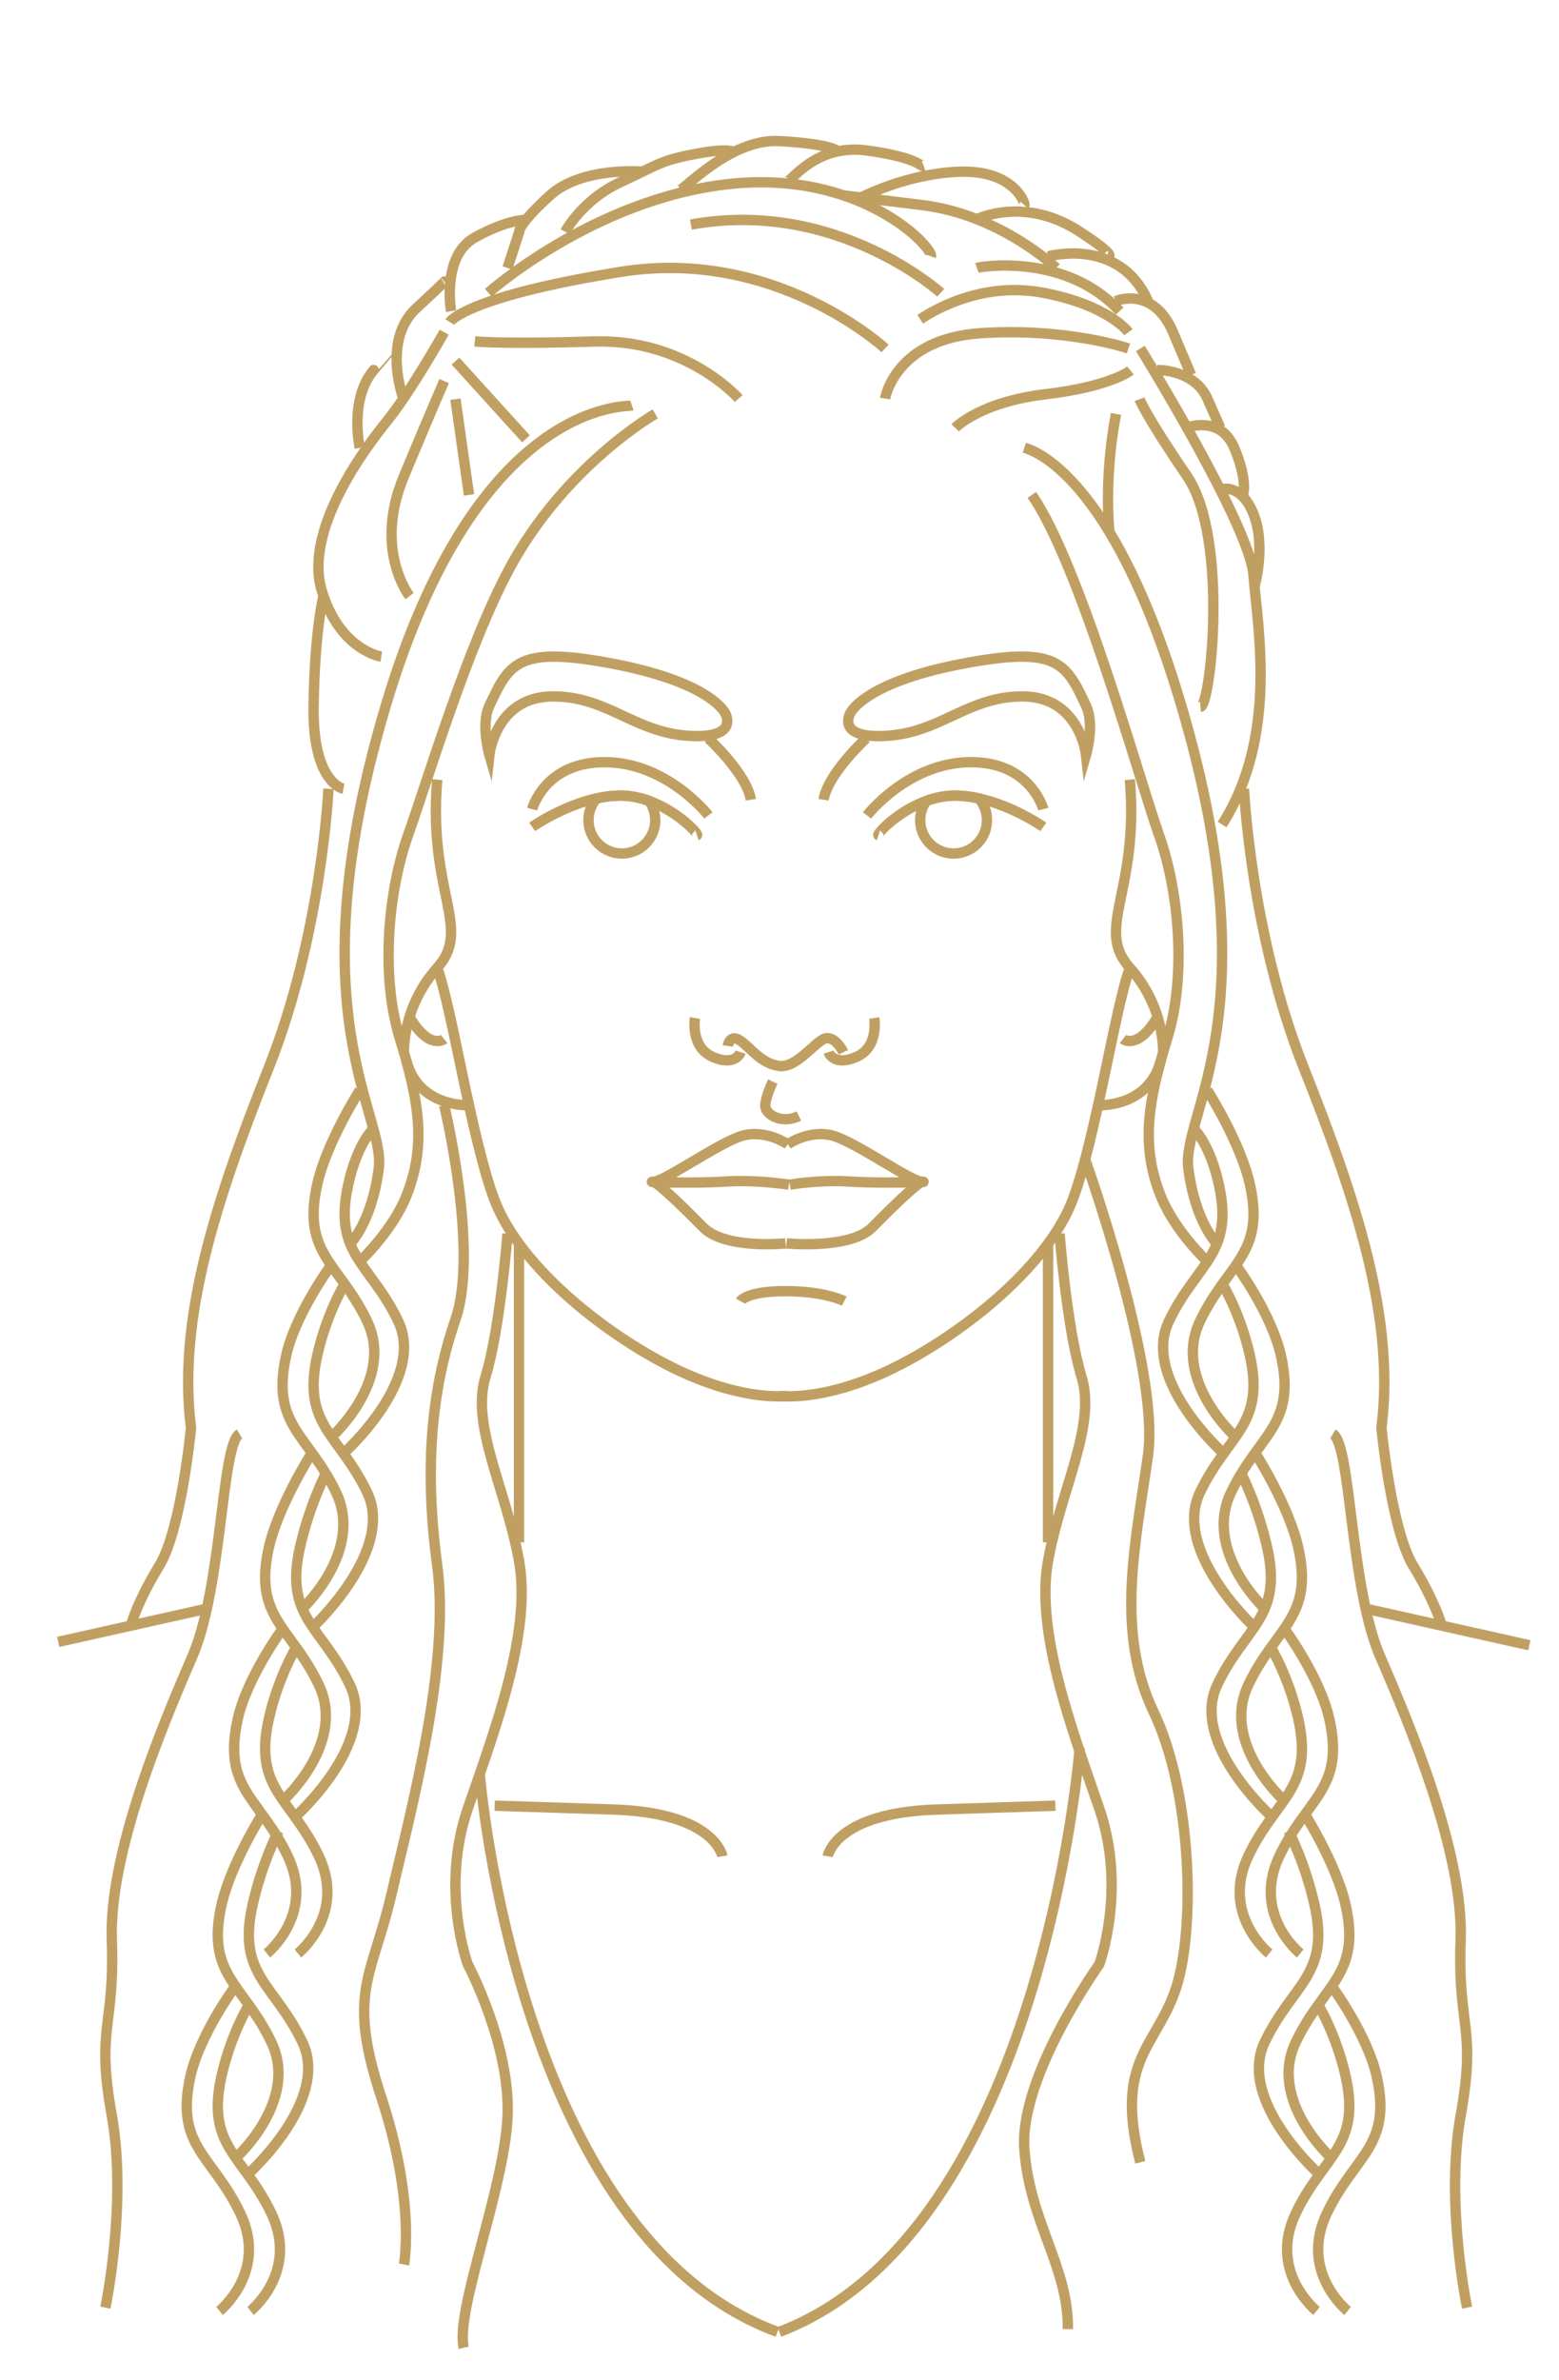 <?xml version="1.0" encoding="utf-8"?>
<!-- Generator: Adobe Illustrator 16.0.0, SVG Export Plug-In . SVG Version: 6.00 Build 0)  -->
<!DOCTYPE svg PUBLIC "-//W3C//DTD SVG 1.1//EN" "http://www.w3.org/Graphics/SVG/1.1/DTD/svg11.dtd">
<svg version="1.1" id="Capa_2" xmlns="http://www.w3.org/2000/svg" xmlns:xlink="http://www.w3.org/1999/xlink" x="0px" y="0px"
	 width="451px" height="688.071px" viewBox="0 0 451 688.071" enable-background="new 0 0 451 688.071" xml:space="preserve">
<g>
	<g>
		<path fill="none" stroke="#C0A062" stroke-width="3" stroke-miterlimit="10" d="M239.452,536.637c0,0,2.071-12.57,31.519-13.508
			c29.446-0.938,34.344-1.113,34.344-1.113"/>
		<path fill="none" stroke="#C0A062" stroke-width="3" stroke-miterlimit="10" d="M208.974,536.637c0,0-2.074-12.57-31.518-13.508
			c-29.445-0.938-34.344-1.113-34.344-1.113"/>
	</g>
	<path fill="none" stroke="#C0A062" stroke-width="3" stroke-miterlimit="10" d="M126.481,279.796
		c4.225,11.469,9.657,48.061,16.295,66.392c7.518,20.757,34.402,41.042,53.718,50.096c19.313,9.053,31.384,7.244,31.384,7.244"/>
	<path fill="none" stroke="#C0A062" stroke-width="3" stroke-miterlimit="10" d="M210.528,302.378c0,0,0.576-3.751,3.75-1.442
		c3.174,2.309,5.771,6.349,10.963,7.214c5.194,0.865,10.676-7.271,13.561-7.964c2.886-0.691,5.193,4.013,5.193,4.013"/>
	<path fill="none" stroke="#C0A062" stroke-width="3" stroke-miterlimit="10" d="M201.058,294.3c0,0-1.493,8.368,5.143,11.252
		c6.636,2.885,8.078-1.387,8.078-1.387"/>
	<path fill="none" stroke="#C0A062" stroke-width="3" stroke-miterlimit="10" d="M223.563,312.69c0,0-2.789,5.781-2.041,7.779
		c0.854,2.286,5.199,4.347,9.58,2.174"/>
	<path fill="none" stroke="#C0A062" stroke-width="3" stroke-miterlimit="10" d="M227.878,330.797c0,0-6.941-4.829-14.184-2.112
		c-7.243,2.717-21.728,12.977-24.746,12.977c-3.018,0,11.771,0.524,20.824-0.079c9.053-0.604,18.462,0.904,18.462,0.904"/>
	<path fill="none" stroke="#C0A062" stroke-width="3" stroke-miterlimit="10" d="M227.275,359.467c0,0-17.503,1.787-23.841-4.637
		c-13.747-13.938-14.486-13.169-14.486-13.169"/>
	<path fill="none" stroke="#C0A062" stroke-width="3" stroke-miterlimit="10" d="M201.624,241.47
		c0.904-0.301-9.959-11.769-22.635-11.467c-12.673,0.303-25.047,9.053-25.047,9.053"/>
	<path fill="none" stroke="#C0A062" stroke-width="3" stroke-miterlimit="10" d="M209.772,206.162c0,0-3.871-8.751-31.963-14.184
		c-28.092-5.433-30.447-0.274-36.24,12.072c-2.549,5.432,0,14.183,0,14.183s1.811-16.899,18.409-16.899s24.237,11.468,41.698,11.468
		C213.694,212.802,209.772,206.162,209.772,206.162z"/>
	<path fill="none" stroke="#C0A062" stroke-width="3" stroke-miterlimit="10" d="M204.942,235.733c0,0-11.686-15.085-29.532-15.388
		c-17.847-0.301-21.468,13.581-21.468,13.581"/>
	<path fill="none" stroke="#C0A062" stroke-width="3" stroke-miterlimit="10" d="M172.562,230.822
		c-1.446,1.687-2.322,3.874-2.322,6.269c0,5.334,4.324,9.656,9.656,9.656c5.334,0,9.656-4.322,9.656-9.656
		c0-2.062-0.65-3.968-1.75-5.536c-2.733-0.995-5.718-1.625-8.812-1.552C176.817,230.056,174.655,230.358,172.562,230.822z"/>
	<path fill="none" stroke="#C0A062" stroke-width="3" stroke-miterlimit="10" d="M204.894,213.448c0,0,11.115,10.206,12.322,17.756"
		/>
	<path fill="none" stroke="#C0A062" stroke-width="3" stroke-miterlimit="10" d="M250.574,213.448c0,0-11.114,10.206-12.322,17.756"
		/>
	<path fill="none" stroke="#C0A062" stroke-width="3" stroke-miterlimit="10" d="M252.891,294.3c0,0,1.491,8.368-5.146,11.252
		c-6.636,2.885-8.076-1.387-8.076-1.387"/>
	<path fill="none" stroke="#C0A062" stroke-width="3" stroke-miterlimit="10" d="M227.878,330.797c0,0,6.942-4.829,14.185-2.112
		c7.242,2.717,21.729,12.977,24.748,12.977c3.017,0-11.771,0.524-20.824-0.079c-9.055-0.604-17.504,0.904-17.504,0.904"/>
	<path fill="none" stroke="#C0A062" stroke-width="3" stroke-miterlimit="10" d="M227.521,359.467c0,0,18.463,1.787,24.802-4.637
		c13.745-13.938,14.485-13.169,14.485-13.169"/>
	<path fill="none" stroke="#C0A062" stroke-width="3" stroke-miterlimit="10" d="M254.133,241.47
		c-0.904-0.301,9.96-11.769,22.635-11.467c12.674,0.303,25.047,9.053,25.047,9.053"/>
	<path fill="none" stroke="#C0A062" stroke-width="3" stroke-miterlimit="10" d="M245.984,206.162c0,0,3.869-8.751,31.963-14.184
		c28.092-5.433,30.445-0.274,36.237,12.072c2.551,5.432,0,14.183,0,14.183s-1.811-16.899-18.407-16.899
		c-16.596,0-24.237,11.468-41.696,11.468C242.062,212.802,245.984,206.162,245.984,206.162z"/>
	<path fill="none" stroke="#C0A062" stroke-width="3" stroke-miterlimit="10" d="M250.814,235.733c0,0,11.687-15.085,29.531-15.388
		c17.846-0.301,21.467,13.581,21.467,13.581"/>
	<path fill="none" stroke="#C0A062" stroke-width="3" stroke-miterlimit="10" d="M283.198,230.822
		c1.442,1.687,2.319,3.874,2.319,6.269c0,5.334-4.324,9.656-9.656,9.656c-5.334,0-9.657-4.322-9.657-9.656
		c0-2.062,0.651-3.968,1.752-5.536c2.733-0.995,5.716-1.625,8.812-1.552C278.939,230.056,281.104,230.358,283.198,230.822z"/>
	<path fill="none" stroke="#C0A062" stroke-width="3" stroke-miterlimit="10" d="M189.552,119.652c0,0-26.053,14.851-42.147,44.663
		c-12.175,22.552-23.739,61.362-29.372,77.154c-5.634,15.794-8.048,40.233-2.415,58.594c5.634,18.36,7.714,30.834,2.082,45.318
		c-4.055,10.428-13.63,19.313-13.63,19.313"/>
	<path fill="none" stroke="#C0A062" stroke-width="3" stroke-miterlimit="10" d="M182.813,117.237
		c-1.207,0.403-44.663-2.25-71.219,86.794c-26.559,89.043,0,118.014-2.014,133.707c-2.012,15.691-8.28,21.804-8.28,21.804"/>
	<path fill="none" stroke="#C0A062" stroke-width="3" stroke-miterlimit="10" d="M99.353,420.194c0,0,23.91-21.295,15.861-38.195
		c-8.047-16.898-18.928-19.359-14.484-39.513c2.678-12.141,7.281-16.144,7.281-16.144"/>
	<path fill="none" stroke="#C0A062" stroke-width="3" stroke-miterlimit="10" d="M95.913,415.42c0,0,18.365-16.521,10.318-33.422
		c-8.048-16.899-18.93-19.36-14.485-39.514c2.677-12.141,12.323-27.281,12.323-27.281"/>
	<path fill="none" stroke="#C0A062" stroke-width="3" stroke-miterlimit="10" d="M90.47,470.397c0,0,23.809-22.008,15.762-38.906
		c-8.048-16.9-18.93-19.361-14.485-39.512c2.677-12.143,7.954-20.795,7.954-20.795"/>
	<path fill="none" stroke="#C0A062" stroke-width="3" stroke-miterlimit="10" d="M87.47,465.055c0,0,17.823-16.664,9.776-33.564
		c-8.048-16.898-18.929-19.359-14.485-39.511c2.678-12.144,12.928-26.075,12.928-26.075"/>
	<path fill="none" stroke="#C0A062" stroke-width="3" stroke-miterlimit="10" d="M85.345,525.28c0,0,23.909-21.297,15.862-38.195
		c-8.048-16.9-18.928-19.361-14.485-39.512c2.678-12.143,7.54-21.59,7.54-21.59"/>
	<path fill="none" stroke="#C0A062" stroke-width="3" stroke-miterlimit="10" d="M81.906,520.506c0,0,18.364-16.521,10.315-33.422
		c-8.047-16.9-18.928-19.361-14.484-39.512C80.414,435.43,90.06,420.29,90.06,420.29"/>
	<path fill="none" stroke="#C0A062" stroke-width="3" stroke-miterlimit="10" d="M86.187,564.743c0,0,14.084-11.27,6.035-28.168
		c-8.047-16.9-18.928-19.359-14.484-39.512c2.677-12.141,7.953-20.795,7.953-20.795"/>
	<path fill="none" stroke="#C0A062" stroke-width="3" stroke-miterlimit="10" d="M77.202,564.743c0,0,14.082-11.27,6.035-28.168
		c-8.046-16.9-18.928-19.359-14.483-39.512c2.677-12.141,12.927-26.074,12.927-26.074"/>
	<path fill="none" stroke="#C0A062" stroke-width="3" stroke-miterlimit="10" d="M71.642,628.622c0,0,23.91-21.295,15.863-38.195
		c-8.048-16.896-18.93-19.355-14.486-39.512c2.677-12.141,7.539-21.588,7.539-21.588"/>
	<path fill="none" stroke="#C0A062" stroke-width="3" stroke-miterlimit="10" d="M68.204,623.848c0,0,18.362-16.52,10.316-33.422
		c-8.048-16.898-18.929-19.357-14.486-39.512c2.678-12.141,12.324-27.281,12.324-27.281"/>
	<path fill="none" stroke="#C0A062" stroke-width="3" stroke-miterlimit="10" d="M72.484,668.084c0,0,14.082-11.268,6.036-28.166
		c-8.048-16.898-18.929-19.361-14.486-39.512c2.678-12.145,7.954-20.793,7.954-20.793"/>
	<path fill="none" stroke="#C0A062" stroke-width="3" stroke-miterlimit="10" d="M63.499,668.084c0,0,14.084-11.268,6.037-28.166
		c-8.049-16.898-18.929-19.361-14.486-39.512c2.678-12.145,12.928-26.074,12.928-26.074"/>
	<path fill="none" stroke="#C0A062" stroke-width="3" stroke-miterlimit="10" d="M298.495,143.077
		c13.881,19.945,31.184,82.601,36.817,98.393c5.632,15.794,8.047,40.233,2.411,58.594c-5.632,18.36-7.714,30.834-2.08,45.319
		c4.057,10.427,13.632,19.312,13.632,19.312"/>
	<path fill="none" stroke="#C0A062" stroke-width="3" stroke-miterlimit="10" d="M296.333,129.443
		c1.206,0.402,25.097,5.87,45.417,74.588c26.349,89.104,0,118.014,2.013,133.707c2.014,15.691,8.279,21.804,8.279,21.804"/>
	<path fill="none" stroke="#C0A062" stroke-width="3" stroke-miterlimit="10" d="M353.992,420.194c0,0-23.911-21.295-15.863-38.195
		c8.046-16.898,18.929-19.359,14.485-39.513c-2.68-12.141-7.281-16.144-7.281-16.144"/>
	<path fill="none" stroke="#C0A062" stroke-width="3" stroke-miterlimit="10" d="M357.431,415.42c0,0-18.362-16.521-10.315-33.422
		c8.047-16.899,18.929-19.36,14.483-39.514c-2.678-12.141-12.321-27.281-12.321-27.281"/>
	<path fill="none" stroke="#C0A062" stroke-width="3" stroke-miterlimit="10" d="M362.874,470.397c0,0-23.808-22.008-15.761-38.906
		c8.047-16.9,18.929-19.361,14.483-39.512c-2.678-12.143-7.954-20.795-7.954-20.795"/>
	<path fill="none" stroke="#C0A062" stroke-width="3" stroke-miterlimit="10" d="M365.874,465.055c0,0-17.822-16.664-9.777-33.564
		c8.05-16.898,18.932-19.359,14.486-39.511c-2.678-12.144-12.928-26.075-12.928-26.075"/>
	<path fill="none" stroke="#C0A062" stroke-width="3" stroke-miterlimit="10" d="M367.999,525.28c0,0-23.908-21.297-15.863-38.195
		c8.049-16.9,18.932-19.361,14.486-39.512c-2.677-12.143-7.541-21.59-7.541-21.59"/>
	<path fill="none" stroke="#C0A062" stroke-width="3" stroke-miterlimit="10" d="M371.438,520.506c0,0-18.361-16.521-10.314-33.422
		c8.048-16.9,18.929-19.361,14.485-39.512c-2.68-12.145-12.324-27.283-12.324-27.283"/>
	<path fill="none" stroke="#C0A062" stroke-width="3" stroke-miterlimit="10" d="M367.155,564.743c0,0-14.081-11.27-6.034-28.168
		c8.048-16.9,18.929-19.359,14.485-39.512c-2.68-12.141-7.954-20.795-7.954-20.795"/>
	<path fill="none" stroke="#C0A062" stroke-width="3" stroke-miterlimit="10" d="M376.141,564.743c0,0-14.082-11.27-6.033-28.168
		c8.048-16.9,18.928-19.359,14.483-39.512c-2.678-12.141-12.927-26.074-12.927-26.074"/>
	<path fill="none" stroke="#C0A062" stroke-width="3" stroke-miterlimit="10" d="M381.7,628.622c0,0-23.908-21.295-15.86-38.195
		c8.048-16.896,18.928-19.355,14.485-39.512c-2.678-12.141-7.541-21.588-7.541-21.588"/>
	<path fill="none" stroke="#C0A062" stroke-width="3" stroke-miterlimit="10" d="M385.141,623.848c0,0-18.362-16.52-10.315-33.422
		c8.047-16.898,18.93-19.357,14.484-39.512c-2.678-12.141-12.323-27.281-12.323-27.281"/>
	<path fill="none" stroke="#C0A062" stroke-width="3" stroke-miterlimit="10" d="M380.858,668.084c0,0-14.082-11.268-6.035-28.166
		s18.93-19.361,14.484-39.512c-2.678-12.145-7.951-20.793-7.951-20.793"/>
	<path fill="none" stroke="#C0A062" stroke-width="3" stroke-miterlimit="10" d="M389.845,668.084c0,0-14.084-11.268-6.037-28.166
		c8.05-16.898,18.932-19.361,14.486-39.512c-2.677-12.145-12.928-26.074-12.928-26.074"/>
	<path fill="none" stroke="#C0A062" stroke-width="3" stroke-miterlimit="10" d="M256.042,100.741c0,0-31.684-29.374-76.599-22.131
		c-44.915,7.242-49.341,14.485-49.341,14.485"/>
	<path fill="none" stroke="#C0A062" stroke-width="3" stroke-miterlimit="10" d="M272.139,84.646c0,0-30.271-27.362-72.272-19.717"
		/>
	<path fill="none" stroke="#C0A062" stroke-width="3" stroke-miterlimit="10" d="M256.042,115.227c0,0,2.817-17.302,27.767-18.912
		c24.946-1.608,42.651,4.427,42.651,4.427"/>
	<path fill="none" stroke="#C0A062" stroke-width="3" stroke-miterlimit="10" d="M266.204,92.291
		c1.91-1.206,16.601-11.267,35.608-7.645c19.014,3.621,24.646,11.396,24.646,11.396"/>
	<path fill="none" stroke="#C0A062" stroke-width="3" stroke-miterlimit="10" d="M128.492,96.042c0,0-9.657,17.172-16.497,25.622
		c-6.84,8.449-24.143,31.788-18.91,49.09c5.229,17.303,17.218,19.074,17.218,19.074"/>
	<path fill="none" stroke="#C0A062" stroke-width="3" stroke-miterlimit="10" d="M99.353,228.037c0,0-8.994-1.595-8.637-24.006
		c0.355-22.412,2.877-31.703,2.877-31.703"/>
	<path fill="none" stroke="#C0A062" stroke-width="3" stroke-miterlimit="10" d="M213.694,115.227c0,0-15.189-17.302-41.746-16.498
		c-26.557,0.807-34.604-0.026-34.604-0.026"/>
	<path fill="none" stroke="#C0A062" stroke-width="3" stroke-miterlimit="10" d="M150.144,359.542c0,0,0,73.869,0,86.342"/>
	<path fill="none" stroke="#C0A062" stroke-width="3" stroke-miterlimit="10" d="M146.812,356.649c0,0-2.074,27.361-6.374,41.443
		c-4.301,14.084,6.011,32.592,9.706,53.113c3.697,20.52-6.766,48.285-14.812,71.623c-8.047,23.338,0,45.062,0,45.062
		s12.596,23.617,11.48,44.465c-1.117,20.846-15.154,55.773-12.662,66.375"/>
	<path fill="none" stroke="#C0A062" stroke-width="3" stroke-miterlimit="10" d="M95.028,228.037c0,0-1.947,42.036-17.235,80.496
		c-15.291,38.459-26.557,72.659-22.532,104.247c0,0-2.812,29.391-9.149,39.809c-6.337,10.42-8.013,16.57-8.013,16.57"/>
	<path fill="none" stroke="#C0A062" stroke-width="3" stroke-miterlimit="10" d="M329.881,100.741c0,0,31.698,51.101,32.749,65.586
		c1.049,14.485,7.32,46.313-9.094,72.046"/>
	<path fill="none" stroke="#C0A062" stroke-width="3" stroke-miterlimit="10" d="M135.68,319.516c0,0-14.457,0.79-18.095-12.72"/>
	<path fill="none" stroke="#C0A062" stroke-width="3" stroke-miterlimit="10" d="M126.481,225.387
		c-2.738,32.682,10.26,42.942,0,54.409c-10.26,11.469-9.611,24.471-9.611,24.471"/>
	<path fill="none" stroke="#C0A062" stroke-width="3" stroke-miterlimit="10" d="M128.492,300.388c0,0-4.271,3.412-10.019-6.408"/>
	<path fill="none" stroke="#C0A062" stroke-width="3" stroke-miterlimit="10" d="M326.854,279.796
		c-4.225,11.469-9.656,48.061-16.295,66.392c-7.518,20.757-34.404,41.042-53.718,50.096c-19.313,9.053-31.385,7.244-31.385,7.244"/>
	<path fill="none" stroke="#C0A062" stroke-width="3" stroke-miterlimit="10" d="M303.189,359.542c0,0,0,73.869,0,86.342"/>
	<path fill="none" stroke="#C0A062" stroke-width="3" stroke-miterlimit="10" d="M306.524,356.649c0,0,2.072,27.361,6.374,41.443
		c4.3,14.084-6.014,32.592-9.709,53.113c-3.694,20.52,6.768,48.285,14.812,71.623c8.047,23.338,0,45.062,0,45.062
		s-23.124,32.27-21.671,53.312c1.45,21.049,12.867,34.342,12.592,52.137"/>
	<path fill="none" stroke="#C0A062" stroke-width="3" stroke-miterlimit="10" d="M317.656,319.516c0,0,14.456,0.79,18.094-12.72"/>
	<path fill="none" stroke="#C0A062" stroke-width="3" stroke-miterlimit="10" d="M326.854,225.387
		c2.737,32.682-10.26,42.942,0,54.409c10.262,11.469,9.611,24.471,9.611,24.471"/>
	<path fill="none" stroke="#C0A062" stroke-width="3" stroke-miterlimit="10" d="M324.843,300.388c0,0,4.271,3.412,10.021-6.408"/>
	<path fill="none" stroke="#C0A062" stroke-width="3" stroke-miterlimit="10" d="M269.323,74.114
		c0.805-2.344-20.103-25.278-58.939-20.854c-38.838,4.427-69.119,31.386-69.119,31.386"/>
	<path fill="none" stroke="#C0A062" stroke-width="3" stroke-miterlimit="10" d="M305.535,77.461c0,0-16.01-15.372-38.727-18.164
		c-22.722-2.792-22.722-2.792-22.722-2.792"/>
	<path fill="none" stroke="#C0A062" stroke-width="3" stroke-miterlimit="10" d="M282.602,77.461
		c1.207-0.46,25.831-4.333,41.282,12.492"/>
	<path fill="none" stroke="#C0A062" stroke-width="3" stroke-miterlimit="10" d="M163.499,66.984c0,0,4.93-9.221,15.944-14.289
		c11.015-5.066,11.323-6.274,22.233-8.285c10.911-2.013,11.19,0,11.19,0"/>
	<path fill="none" stroke="#C0A062" stroke-width="3" stroke-miterlimit="10" d="M196.091,55.25
		c1.289,0.355,14.873-15.269,29.366-14.462c14.493,0.805,16.605,2.727,16.605,2.727"/>
	<path fill="none" stroke="#C0A062" stroke-width="3" stroke-miterlimit="10" d="M227.291,52.695
		c1.325,0.447,8.232-11.282,23.523-9.181c15.289,2.102,15.483,4.828,16.394,4.471"/>
	<path fill="none" stroke="#C0A062" stroke-width="3" stroke-miterlimit="10" d="M296.333,59.297
		c0.353-0.403-2.922-10.059-18.386-9.657c-15.465,0.402-28.895,7.475-28.895,7.475"/>
	<path fill="none" stroke="#C0A062" stroke-width="3" stroke-miterlimit="10" d="M282.602,63.377c0,0,13.731-6.872,29.774,3.607
		c11.6,7.574,8.049,7.13,8.049,7.13"/>
	<path fill="none" stroke="#C0A062" stroke-width="3" stroke-miterlimit="10" d="M332.093,87.061
		c-8.209-18.69-28.851-12.946-28.851-12.946"/>
	<path fill="none" stroke="#C0A062" stroke-width="3" stroke-miterlimit="10" d="M185.863,49.628c0,0-17.535-1.548-26.79,6.877
		c-9.256,8.425-8.852,10.479-8.852,10.479l-3.41,10.477"/>
	<path fill="none" stroke="#C0A062" stroke-width="3" stroke-miterlimit="10" d="M130.491,89.953c0,0-2.805-15.932,6.854-21.282
		c9.656-5.35,14.813-5.088,14.813-5.088"/>
	<path fill="none" stroke="#C0A062" stroke-width="3" stroke-miterlimit="10" d="M116.697,115.227c0,0-6.31-16.823,3.748-26.126
		c10.058-9.302,8.047-7.674,8.047-7.674"/>
	<path fill="none" stroke="#C0A062" stroke-width="3" stroke-miterlimit="10" d="M104.069,129.443c0,0-3.117-14.025,4.042-22.479
		c7.159-8.454,7.159-8.453,7.159-8.453"/>
	<path fill="none" stroke="#C0A062" stroke-width="3" stroke-miterlimit="10" d="M322.845,87.061
		c1.604-0.806,11.262-3.362,16.49,8.981c5.231,12.344,5.231,12.344,5.231,12.344"/>
	<path fill="none" stroke="#C0A062" stroke-width="3" stroke-miterlimit="10" d="M334.862,106.965c0,0,10.67-0.188,14.413,8.262
		c3.737,8.45,3.737,8.45,3.737,8.45"/>
	<path fill="none" stroke="#C0A062" stroke-width="3" stroke-miterlimit="10" d="M343.392,123.677
		c-0.062-0.107,9.625-3.758,13.648,5.767c4.023,9.523,2.57,13.492,2.57,13.492"/>
	<path fill="none" stroke="#C0A062" stroke-width="3" stroke-miterlimit="10" d="M353.015,141.583
		c-0.076-0.156,5.949-2.213,9.615,7.04c3.664,9.255,0.281,20.934,0.281,20.934"/>
	<path fill="none" stroke="#C0A062" stroke-width="3" stroke-miterlimit="10" d="M214.209,376.149c0,0,1.599-2.881,13.066-2.881
		c11.467,0,16.959,2.881,16.959,2.881"/>
	<path fill="none" stroke="#C0A062" stroke-width="3" stroke-miterlimit="10" d="M276.314,123.677c0,0,7.215-7.477,26.108-9.7
		c18.896-2.222,24.612-6.863,24.612-6.863"/>
	<path fill="none" stroke="#C0A062" stroke-width="3" stroke-miterlimit="10" d="M347.278,204.352
		c3.01-0.257,8.225-48.98-3.889-66.715c-12.111-17.734-13.73-22.241-13.73-22.241"/>
	<line fill="none" stroke="#C0A062" stroke-width="3" stroke-miterlimit="10" x1="152.158" y1="126.87" x2="131.756" y2="104.39"/>
	<path fill="none" stroke="#C0A062" stroke-width="3" stroke-miterlimit="10" d="M118.474,172.328c0,0-10.527-13.336-1.612-34.691
		c8.917-21.354,11.631-27.462,11.631-27.462"/>
	<line fill="none" stroke="#C0A062" stroke-width="3" stroke-miterlimit="10" x1="135.68" y1="143.077" x2="131.756" y2="115.396"/>
	<path fill="none" stroke="#C0A062" stroke-width="3" stroke-miterlimit="10" d="M320.938,153.787c0,0-1.706-15.224,1.907-34.135"/>
	<path fill="none" stroke="#C0A062" stroke-width="3" stroke-miterlimit="10" d="M128.492,319.525c0,0,10.146,41.981,3.264,61.951
		c-6.884,19.972-9.098,42.589-5.274,71.112c3.822,28.523-7.597,70.697-13.203,94.875c-5.607,24.178-13.018,28.355-2.976,58.857
		s6.559,48.34,6.559,48.34"/>
	<path fill="none" stroke="#C0A062" stroke-width="3" stroke-miterlimit="10" d="M313.919,335.171c0,0,21.705,60.604,18.174,85.621
		c-3.529,25.016-9.54,50.67,1.612,74.055c11.151,23.389,12.071,62.262,6.634,79.486c-5.438,17.227-18.195,20.975-10.458,50.787"/>
	<line fill="none" stroke="#C0A062" stroke-width="3" stroke-miterlimit="10" x1="59.829" y1="465.055" x2="16.845" y2="474.657"/>
	<path fill="none" stroke="#C0A062" stroke-width="3" stroke-miterlimit="10" d="M69.283,414.532
		c-5.248,3.17-4.927,44.258-13.688,64.453c-8.76,20.191-24.15,56.861-23.245,81.98c0.905,25.121-4.602,25.072-0.039,50.445
		c4.564,25.371-1.832,55.727-1.832,55.727"/>
	<path fill="none" stroke="#C0A062" stroke-width="3" stroke-miterlimit="10" d="M359.867,228.037c0,0,1.946,42.036,17.233,80.496
		c15.291,38.459,26.559,72.659,22.533,104.247c0,0,2.812,29.391,9.148,39.809c6.338,10.42,8.014,16.57,8.014,16.57"/>
	
		<line fill="none" stroke="#C0A062" stroke-width="3" stroke-miterlimit="10" x1="395.067" y1="465.055" x2="442.416" y2="475.631"/>
	<path fill="none" stroke="#C0A062" stroke-width="3" stroke-miterlimit="10" d="M385.611,414.532
		c5.249,3.17,4.929,44.258,13.688,64.453c8.76,20.191,24.15,56.861,23.245,81.98c-0.905,25.121,4.603,25.072,0.038,50.445
		c-4.563,25.371,1.833,55.727,1.833,55.727"/>
	<path fill="none" stroke="#C0A062" stroke-width="3" stroke-miterlimit="10" d="M312.356,505.29c0,0-10.939,140.021-86.903,168.85"
		/>
	<path fill="none" stroke="#C0A062" stroke-width="3" stroke-miterlimit="10" d="M138.778,512.833
		c0,0,10.841,133.746,86.129,161.307"/>
</g>
</svg>
